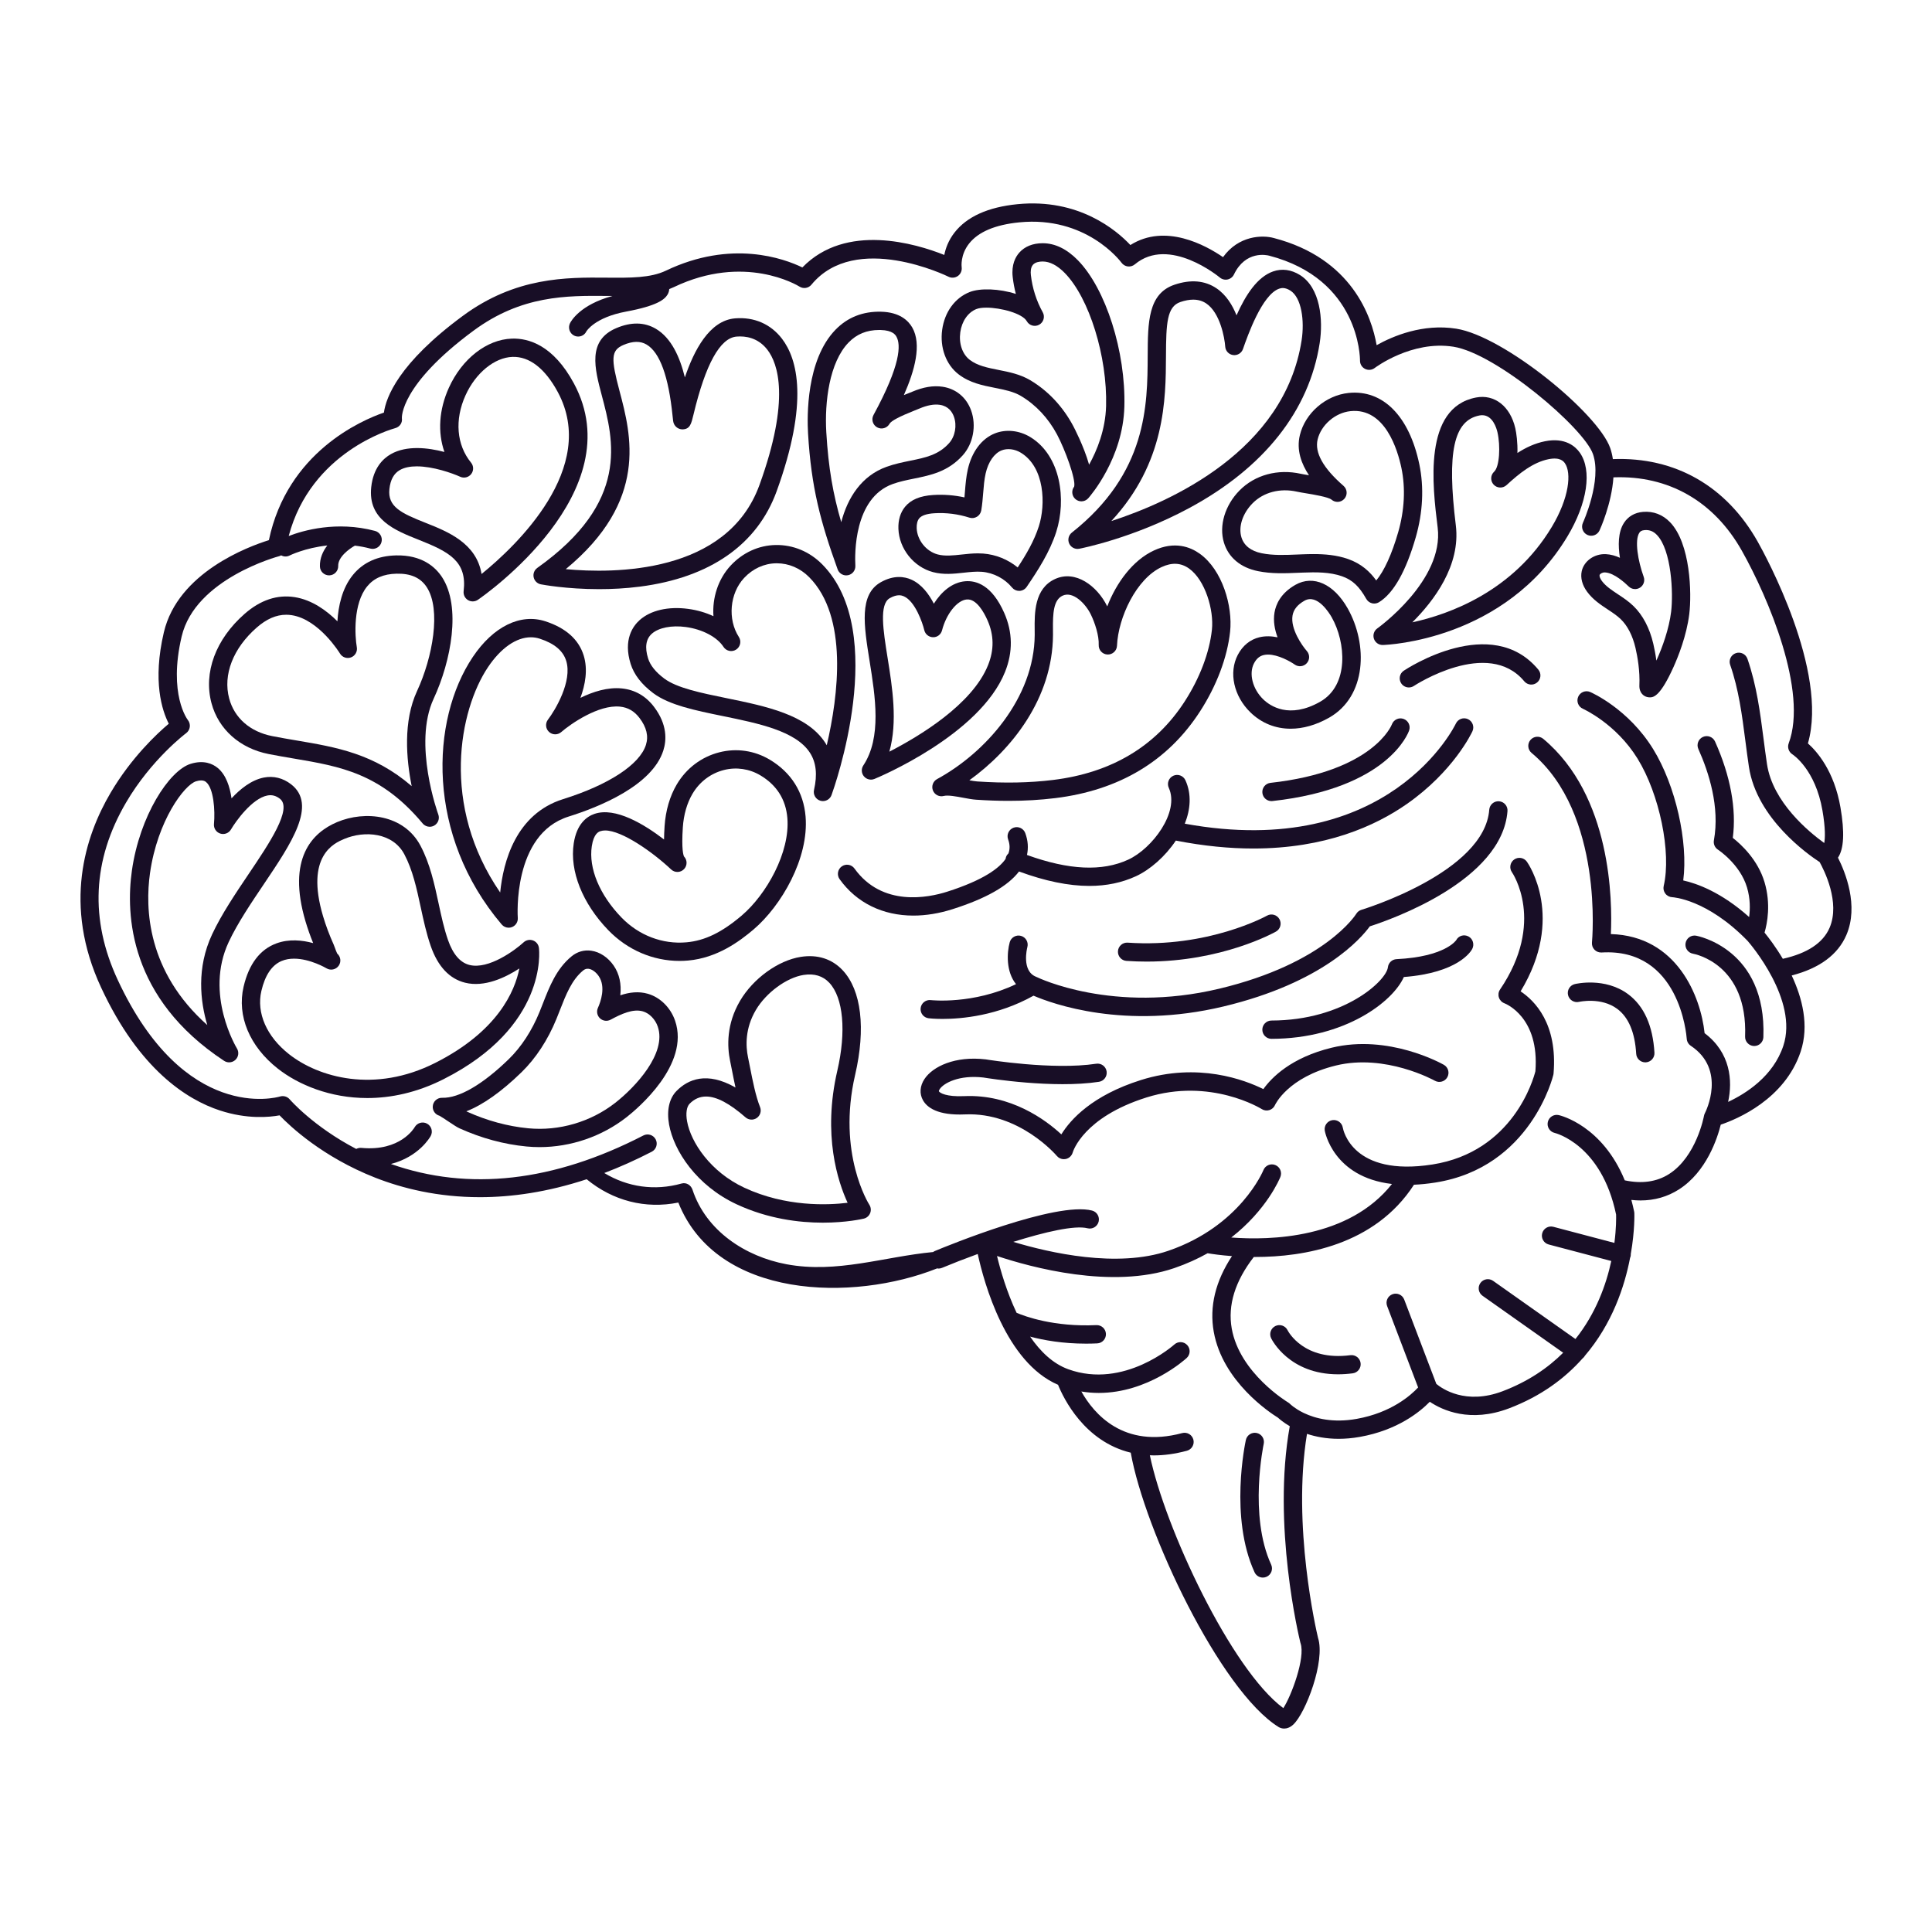 <?xml version="1.0" encoding="utf-8"?>
<!-- Generator: Adobe Illustrator 23.0.3, SVG Export Plug-In . SVG Version: 6.00 Build 0)  -->
<svg version="1.1" id="Capa_1" xmlns="http://www.w3.org/2000/svg" xmlns:xlink="http://www.w3.org/1999/xlink" x="0px" y="0px"
	 viewBox="0 0 1200 1200" enable-background="new 0 0 1200 1200" xml:space="preserve">
<g>
	<path fill="#180E26" d="M333.731,352.736c-1.852,1.315-2.742,3.61-2.261,5.832c0.481,2.221,2.243,3.941,4.472,4.372
		c0.856,0.164,15.817,2.993,36.162,2.993c7.815,0,16.427-0.417,25.336-1.563c43.551-5.601,72.931-26.1,84.964-59.284
		c20.121-55.496,12.911-82.113,3.321-94.669c-6.981-9.139-17.31-13.643-29.149-12.676c-15.992,1.308-25.556,20.013-31.19,36.669
		c-3.084-12.594-8.383-24.492-18-30.179c-7.105-4.203-15.384-4.346-24.611-0.423c-18.042,7.672-13.434,25.049-8.98,41.853
		C381.195,273.571,391.329,311.794,333.731,352.736z M384.773,242.751c-5.226-19.709-5.482-25.119,2.447-28.489
		c5.797-2.466,10.504-2.55,14.382-0.255c8.239,4.873,13.674,19.807,16.154,44.386c0.277,2.757,0.362,3.59,0.728,4.559
		c0.881,2.335,3.243,3.882,5.734,3.734c4.399-0.278,5.155-3.443,6.531-9.189c7.483-31.299,16.483-47.595,26.754-48.435
		c5.53-0.454,13.359,0.611,19.196,8.249c6.444,8.439,14.368,30.558-4.974,83.904c-20.107,55.452-90.649,55.074-120.322,52.297
		C402.873,311.026,392.074,270.288,384.773,242.751z"/>
	<path fill="#180E26" d="M287.972,367.185c-0.266,2.214,0.788,4.38,2.698,5.536c0.905,0.549,1.923,0.822,2.942,0.822
		c1.125,0,2.247-0.334,3.212-0.996c3.94-2.702,96.022-66.953,59.623-134.431c-12.749-23.637-28.025-28.16-38.569-27.792
		c-15.589,0.541-30.929,12.521-39.079,30.516c-6.169,13.623-7.017,27.694-2.762,39.881c-10.125-2.648-23.437-4.26-33.278,1.35
		c-4.849,2.766-10.901,8.564-12.181,20.474c-2.167,20.166,14.712,26.863,29.604,32.771
		C278.966,342.767,290.208,348.63,287.972,367.185z M241.87,303.758c0.626-5.806,2.753-9.671,6.506-11.816
		c2.875-1.642,6.54-2.28,10.477-2.28c10.094,0,21.986,4.199,26.98,6.462c2.405,1.094,5.242,0.388,6.853-1.704
		c1.611-2.092,1.568-5.017-0.102-7.06c-9.022-11.029-10.307-26.668-3.438-41.834c6.285-13.879,17.991-23.464,29.127-23.851
		c10.504-0.378,20.276,7.183,28.178,21.831c25.438,47.163-25.979,95.656-47.342,113.011c-3.199-19.247-21.095-26.345-34.738-31.758
		C249.206,318.742,240.683,314.8,241.87,303.758z"/>
	<path fill="#180E26" d="M166.869,468.349c5.329,1.052,10.568,1.939,15.633,2.797c28.95,4.909,53.953,9.149,80.039,40.337
		c1.111,1.329,2.722,2.035,4.357,2.035c0.974,0,1.954-0.25,2.846-0.766c2.389-1.384,3.436-4.288,2.48-6.88
		c-0.16-0.436-15.899-43.838-2.902-71.83c10.928-23.535,17.226-57.222,5.229-75.57c-4.153-6.355-12.538-13.837-28.488-13.502
		c-11.429,0.251-20.438,4.295-26.776,12.024c-6.853,8.354-9.16,19.542-9.708,28.91c-6.58-6.575-15.708-13.312-26.561-15.015
		c-10.823-1.698-21.281,1.796-31.082,10.383c-17.982,15.755-25.669,36.512-20.562,55.526
		C135.736,453.032,149.004,464.827,166.869,468.349z M159.422,389.814c6.107-5.351,12.137-7.982,18.333-7.982
		c1.151,0,2.307,0.091,3.472,0.271c16.982,2.64,29.813,23.608,29.935,23.812c1.406,2.347,4.279,3.361,6.859,2.4
		c2.567-0.958,4.082-3.612,3.605-6.309c-1.213-6.854-2.418-27.007,6.442-37.81c4.199-5.12,10.167-7.694,18.244-7.871
		c8.842-0.216,14.927,2.542,18.734,8.361c9.098,13.918,3.687,43.657-6.025,64.572c-8.712,18.763-6.686,42.247-3.316,59.019
		c-23.468-20.217-46.83-24.179-71.303-28.329c-4.991-0.846-10.154-1.723-15.336-2.743c-13.721-2.706-23.462-11.218-26.72-23.355
		C138.385,419.114,144.77,402.652,159.422,389.814z"/>
	<path fill="#180E26" d="M142.063,585.081c5.475-11.661,13.829-24.062,21.906-36.053c17.068-25.336,33.189-49.267,16.818-61.903
		c-5.051-3.898-10.897-5.34-16.897-4.173c-7.798,1.517-14.785,7.188-20.087,12.918c-1.012-7.104-3.39-14.66-8.663-18.949
		c-3.117-2.534-8.545-5.026-16.724-2.496c-13.39,4.139-31.667,32.361-36.483,66.241c-3.911,27.501-1.67,79.436,57.267,118.244
		c0.954,0.629,2.041,0.936,3.121,0.936c1.44,0,2.868-0.546,3.96-1.606c1.91-1.857,2.274-4.792,0.874-7.059
		C146.948,650.849,126.803,617.586,142.063,585.081z M128.76,636.695c-37.428-33.236-38.706-72.473-35.583-94.431
		c4.634-32.587,21.319-54.74,28.593-56.988c1.3-0.402,2.34-0.549,3.174-0.549c1.79,0,2.631,0.681,3.024,1
		c4.721,3.833,5.723,17.556,4.927,26.077c-0.248,2.649,1.375,5.114,3.907,5.934c2.533,0.821,5.3-0.233,6.648-2.53
		c3.084-5.25,13.157-19.277,22.621-21.109c2.815-0.546,5.286,0.095,7.778,2.017c7.942,6.129-6.529,27.612-19.298,46.566
		c-8.319,12.35-16.922,25.119-22.767,37.571C121.927,601.247,124.403,622.029,128.76,636.695z"/>
	<path fill="#180E26" d="M334.736,588.757c-0.262-2.113-1.686-3.9-3.685-4.633c-1.997-0.73-4.242-0.284-5.808,1.16
		c-5.335,4.923-21.764,17.046-33.626,14.073c-5.794-1.453-10.291-6.675-13.363-15.52c-2.48-7.141-4.108-14.695-5.832-22.692
		c-2.609-12.108-5.309-24.628-11.241-35.84c-10.273-19.411-34.383-22.044-51.846-14.663c-15.353,6.487-31.21,22.452-19.568,61.674
		c1.311,4.413,2.899,8.923,4.743,13.467c-6.728-1.846-14.93-2.704-22.732,0.135c-10.291,3.745-17.186,12.82-20.489,26.974
		c-4.215,18.06,3.722,37.059,21.234,50.824c12.789,10.055,32.51,18.297,55.612,18.297c14.708,0,30.789-3.344,47.314-11.688
		C340.007,637.73,334.98,590.741,334.736,588.757z M179.543,654.788c-13.951-10.966-20.378-25.664-17.192-39.314
		c2.281-9.77,6.493-16.019,12.521-18.571c2.467-1.046,5.118-1.459,7.769-1.459c9.983,0,19.959,5.875,20.145,5.987
		c2.589,1.563,5.95,0.823,7.642-1.684c1.613-2.39,1.171-5.586-0.969-7.454c-0.433-0.788-1.087-2.615-1.382-3.441
		c-0.317-0.886-0.599-1.646-0.819-2.139c-2.678-5.967-4.898-11.899-6.602-17.632c-11.194-37.714,7.092-45.439,13.1-47.977
		c12.824-5.417,30.279-3.923,37.386,9.51c5.2,9.827,7.618,21.046,10.178,32.923c1.721,7.979,3.498,16.23,6.207,24.025
		c4.412,12.705,11.6,20.382,21.356,22.817c12.019,3,24.97-3.16,33.708-8.846c-2.815,14.222-13.472,39.067-52.26,58.652
		C232.613,679.232,197.849,669.182,179.543,654.788z M208.648,591.731l0.013-0.02c0.14,0.087,0.264,0.173,0.373,0.255
		C208.954,591.916,208.825,591.836,208.648,591.731z"/>
	<path fill="#180E26" d="M353.148,507.193c18.985-5.949,51.879-19.191,58.853-41.029c2.001-6.261,2.627-16.047-5.757-27.102
		c-5.129-6.763-11.839-10.617-19.948-11.457c-8.838-0.917-18.022,2.044-25.789,5.851c2.995-8.102,4.741-17.556,2.032-26.31
		c-3.077-9.952-11.072-17.097-23.759-21.239c-15.54-5.071-32.402,3.201-45.106,22.135c-26.365,39.295-29.036,110.888,17.94,166.17
		c1.103,1.298,2.698,2.002,4.33,2.002c0.723,0,1.455-0.139,2.154-0.426c2.276-0.934,3.691-3.226,3.507-5.678
		C321.567,569.592,318.133,518.165,353.148,507.193z M310.677,554.342c-37.231-54.138-25.363-113.452-7.569-139.971
		c8.024-11.959,17.629-18.546,26.609-18.546c1.881,0,3.736,0.291,5.542,0.88c9.095,2.968,14.468,7.475,16.425,13.777
		c3.927,12.644-6.848,30.625-11.329,36.481c-1.777,2.313-1.513,5.597,0.61,7.596c2.123,2.001,5.417,2.065,7.62,0.151
		c5.599-4.869,23.093-17.199,36.543-15.808c4.923,0.51,8.869,2.806,12.066,7.022c4.426,5.838,5.732,11.328,3.989,16.783
		c-3.895,12.199-23.124,24.777-51.433,33.648C320.33,505.575,312.563,535.291,310.677,554.342z"/>
	<path fill="#180E26" d="M453.834,351.274c-7.833,8.417-11.504,20.105-10.697,31.448c-4.741-2.207-10.074-3.778-15.677-4.532
		c-12.356-1.668-23.355,0.872-30.168,6.964c0,0,0,0-0.002,0c-4.115,3.682-10.315,12.115-5.579,27.224
		c2.074,6.621,6.793,12.726,14.027,18.146c9.896,7.414,26.037,10.719,43.127,14.22c22.37,4.581,45.503,9.317,54.221,22.847
		c3.862,5.994,4.685,13.531,2.518,23.041c-0.665,2.923,1.056,5.861,3.931,6.709c0.535,0.158,1.076,0.233,1.608,0.233
		c2.329,0,4.499-1.444,5.333-3.737c1.495-4.103,36.122-100.966-5.797-143.327c-7.818-7.901-18.029-12.154-28.79-11.996
		C471.303,338.676,461.341,343.208,453.834,351.274z M482.484,349.868c7.471,0,14.604,3.055,20.121,8.632
		c24.356,24.612,18.078,73.661,10.912,104.392c-0.282-0.491-0.577-0.975-0.883-1.453c-11.307-17.547-36.818-22.772-61.491-27.823
		c-15.808-3.237-30.738-6.295-38.595-12.182c-5.289-3.962-8.652-8.151-9.998-12.452c-2.161-6.889-1.382-12.058,2.312-15.361
		c4.208-3.762,12.296-5.36,21.083-4.175c10.284,1.385,19.482,6.229,23.426,12.339c1.706,2.637,5.218,3.392,7.853,1.69
		c2.633-1.702,3.392-5.217,1.69-7.851c-0.002-0.002-0.002-0.004-0.004-0.006c-7.079-10.971-5.657-27.048,3.239-36.607
		c5.38-5.78,12.452-9.027,19.914-9.141C482.204,349.869,482.344,349.868,482.484,349.868z"/>
	<path fill="#180E26" d="M422.058,596.842c1.788,0,3.587-0.08,5.386-0.242c17.964-1.621,31.774-11.786,40.601-19.291
		c17.263-14.687,34.458-44.263,32.315-70.149c-1.253-15.136-8.92-27.333-22.173-35.272c-9.512-5.697-20.646-7.338-31.348-4.628
		c-11.118,2.817-20.52,9.898-26.47,19.939c-4.326,7.303-6.95,16.285-7.589,25.975c-0.202,3.037-0.315,5.777-0.339,8.248
		c-12.168-9.337-30.25-20.379-43.243-15.892c-4.847,1.673-11.01,6.214-12.849,18.34c-2.602,17.16,5.431,37.31,21.489,53.902
		C389.729,590.056,405.599,596.842,422.058,596.842z M367.579,525.572c1.196-7.88,4.304-8.953,5.326-9.306
		c0.883-0.304,1.877-0.448,2.962-0.448c10.511,0,29.6,13.49,40.987,24.218c0.002,0.002,0.002,0.004,0.007,0.007
		c2.278,2.15,5.876,2.045,8.026-0.24c2.083-2.21,2.05-5.648-0.027-7.818c-0.384-0.741-1.65-4.315-0.748-18.065
		c0.524-7.917,2.609-15.156,6.03-20.931c4.399-7.423,11.318-12.649,19.486-14.718c7.755-1.964,15.828-0.769,22.721,3.36
		c10.125,6.065,15.742,14.97,16.693,26.465c1.764,21.31-13.033,47.526-28.355,60.562c-12.319,10.475-22.885,15.604-34.263,16.629
		c-14.903,1.349-29.64-4.274-40.423-15.413C372.39,555.811,365.505,539.251,367.579,525.572z"/>
	<path fill="#180E26" d="M419.311,633.993c-2.777-8.113-9.242-14.524-16.871-16.731c-5.799-1.679-11.558-0.947-17.157,0.932
		c0.785-6.908-0.572-13.27-4.06-18.359c-3.552-5.181-8.654-8.584-14-9.336c-4.457-0.624-8.714,0.607-12.299,3.568
		c-9.333,7.704-13.603,18.65-17.736,29.235c-0.692,1.776-1.384,3.551-2.101,5.305c-4.725,11.58-11.316,21.682-19.058,29.218
		c-16.281,15.841-31,24.347-41.382,24.029c-3.141-0.095-5.759,2.35-5.865,5.486c-0.089,2.676,1.69,4.982,4.164,5.663
		c1.036,0.548,3.651,2.292,5.424,3.474c3.37,2.248,5.515,3.661,7.059,4.359c13.588,6.132,27.579,9.923,41.581,11.269
		c2.698,0.26,5.404,0.388,8.11,0.388c19.393,0,38.728-6.585,54.071-18.603C395.861,688.671,428.644,661.246,419.311,633.993z
		 M382.189,684.949c-15.216,11.919-34.944,17.692-54.091,15.852c-12.762-1.228-25.545-4.698-37.996-10.318
		c-0.109-0.051-0.257-0.13-0.435-0.231c10.34-4.031,21.811-12.15,34.285-24.289c8.854-8.616,16.341-20.051,21.651-33.065
		c0.739-1.808,1.453-3.638,2.167-5.468c3.769-9.658,7.33-18.781,14.386-24.606c1.109-0.914,2.216-1.258,3.485-1.078
		c2.132,0.299,4.512,2.028,6.214,4.51c4.583,6.686,1.187,16.057-0.488,19.775c-0.998,2.218-0.473,4.826,1.309,6.484
		c1.777,1.658,4.419,2.001,6.56,0.847c6.433-3.457,13.825-6.99,20.047-5.191c4.066,1.176,7.709,4.905,9.282,9.5
		C414.24,654.243,394.656,675.187,382.189,684.949z"/>
	<path fill="#180E26" d="M531.142,667.595c6.68-28.814,3.878-52.461-7.684-64.878c-6.642-7.132-15.677-10.031-26.117-8.382
		c-14.065,2.221-29.569,13.458-37.701,27.324c-8.496,14.479-8.033,28.313-6.147,37.37c0.415,1.998,0.827,4.1,1.251,6.258
		c0.646,3.288,1.324,6.739,2.083,10.185c-17.851-10.197-29.54-5.03-36.592,2.117c-4.592,4.657-6.245,12.088-4.652,20.923
		c2.935,16.287,17.055,37.913,41.981,49.511c19.511,9.08,38.846,11.396,53.507,11.396c14.659,0,24.646-2.318,25.451-2.511
		c1.795-0.43,3.263-1.713,3.946-3.427c0.683-1.715,0.486-3.66-0.521-5.207C539.745,747.961,519.795,716.541,531.142,667.595z
		 M462.354,737.724c-21.121-9.827-33.258-28.261-35.596-41.229c-0.892-4.949-0.306-9.035,1.562-10.931
		c2.948-2.987,6.327-4.49,10.222-4.49c6.573,0,14.619,4.281,24.535,12.941c1.974,1.725,4.878,1.871,7.015,0.358
		c2.141-1.514,2.968-4.297,1.999-6.734c-2.733-6.877-4.577-16.262-6.203-24.542c-0.433-2.202-0.854-4.346-1.278-6.384
		c-1.477-7.1-1.839-17.949,4.825-29.307c6.327-10.786,19.085-20.181,29.675-21.853c6.64-1.047,12.028,0.603,16.034,4.905
		c8.683,9.324,10.573,30.234,4.931,54.572c-9.271,39.99,0.395,69.085,6.396,82.039C514.111,748.585,488.096,749.701,462.354,737.724
		z"/>
	<path fill="#180E26" d="M536.579,482.178c1.103,1.34,2.724,2.07,4.386,2.07c0.725,0,1.46-0.14,2.161-0.429
		c2.662-1.097,65.389-27.317,81.113-66.45c4.963-12.347,4.794-24.688-0.499-36.68c-7.627-17.273-17.365-20.216-24.189-19.667
		c-8.133,0.668-14.859,6.532-19.524,13.939c-3.044-5.946-7.596-12.147-14.073-14.993c-4.1-1.801-10.704-2.966-18.903,1.678
		c-13.539,7.67-10.482,26.766-6.941,48.876c3.567,22.274,7.609,47.518-3.884,64.915
		C534.849,477.519,534.993,480.253,536.579,482.178z M552.649,371.529c2.411-1.365,4.297-1.801,5.774-1.801
		c1.251,0,2.209,0.312,2.948,0.634c7.079,3.098,11.666,16.567,12.714,21.034c0.59,2.549,2.846,4.366,5.464,4.397
		c2.622,0.075,4.918-1.73,5.568-4.263c2.642-10.27,9.39-18.698,15.362-19.188c5.994-0.52,10.642,7.891,12.869,12.934
		c4.066,9.207,4.182,18.316,0.357,27.844c-9.787,24.38-42.513,44.099-61.314,53.756c5.264-18.597,1.824-40.097-1.067-58.148
		C548.572,391.542,545.974,375.31,552.649,371.529z"/>
	<path fill="#180E26" d="M586.177,494.391c2.591-0.679,7.882,0.315,12.137,1.114c2.855,0.537,5.55,1.043,7.937,1.205
		c7.017,0.477,13.765,0.714,20.3,0.714c10.063,0,19.619-0.566,28.877-1.699c39.731-4.872,69.99-22.996,89.937-53.868
		c10.313-15.96,16.942-33.534,18.67-49.484c1.726-15.941-4.843-38.418-18.823-48.443c-5.885-4.22-15.604-7.999-28.499-2.017
		c-13.126,6.094-23.237,19.914-28.987,34.729c-0.036-0.074-0.073-0.149-0.109-0.224c-6.172-12.476-19.584-22.601-32.304-16.782
		c-12.935,5.922-12.767,21.299-12.656,31.474c0.011,1.125,0.024,2.205,0.018,3.219c-0.251,39.232-30.64,73.258-60.646,89.578
		c-2.522,1.371-3.625,4.409-2.567,7.079C580.521,493.655,583.409,495.112,586.177,494.391z M654.033,394.401
		c0.007-1.077-0.007-2.222-0.018-3.415c-0.109-9.943,0.268-18.388,6.025-21.024c6.522-2.977,14.231,5.096,17.394,11.493
		c2.669,5.393,5.249,13.406,4.996,19.148v0.001c-0.135,3.132,2.292,5.784,5.426,5.922c3.141,0.143,5.786-2.29,5.923-5.424
		c0,0,0,0,0-0.001c0.776-17.756,12.101-41.637,27.716-48.886c6.449-2.994,12.039-2.682,17.099,0.945
		c9.987,7.161,15.471,25.769,14.149,37.989c-1.542,14.224-7.549,30.042-16.917,44.544c-18.035,27.912-45.55,44.315-81.783,48.758
		c-14.548,1.784-29.93,2.087-47.025,0.927c-1.331-0.091-3.061-0.379-4.943-0.725C628.342,465.695,653.78,433.901,654.033,394.401z"
		/>
	<path fill="#180E26" d="M782.271,395.813c-5.774,1.38-10.422,5.156-13.446,10.922c-5.766,10.992-2.527,25.703,7.875,35.776
		c6.937,6.717,15.577,10.108,24.939,10.108c7.658,0,15.797-2.269,23.874-6.844c23.375-13.234,24.198-45.544,11.556-67.891
		c-8.587-15.18-21.307-20.941-32.419-14.661c-9.266,5.24-12.203,12.26-13.035,17.227c-0.896,5.356,0.138,10.686,1.903,15.4
		C789.893,395.103,786.031,394.914,782.271,395.813z M804.159,412.759c2.349,1.664,5.577,1.31,7.507-0.835
		c1.932-2.146,1.945-5.401,0.031-7.561c-2.939-3.322-10.267-13.756-8.88-22.037c0.626-3.73,3.052-6.744,7.423-9.215
		c7.995-4.519,15.515,7.844,16.942,10.366c8.678,15.338,10.981,42.085-7.263,52.416c-19.213,10.872-31.097,2.544-35.317-1.541
		c-6.593-6.383-9.051-15.988-5.719-22.342c1.515-2.886,3.423-4.521,6.007-5.144c0.856-0.206,1.757-0.299,2.686-0.299
		C793.895,406.565,801.462,410.853,804.159,412.759z"/>
	<path fill="#180E26" d="M981.257,281.16c-2.64-3.744-8.964-9.639-21.667-7.081c-6.24,1.258-11.879,3.904-17.088,7.278
		c0.197-6.387-0.637-12.361-1.32-15.362c-3.115-13.632-12.924-21.303-24.404-19.095c-33.005,6.352-27.024,54.787-23.812,80.81
		c4.046,32.751-36.905,62.179-37.479,62.587c-2.048,1.443-2.908,4.06-2.116,6.438c0.776,2.324,2.95,3.882,5.386,3.882
		c0.058,0,0.115,0,0.173-0.002c3.079-0.092,75.891-3.005,114.632-67.444C985.966,312.537,988.988,292.121,981.257,281.16z
		 M963.827,327.319c-24.021,39.952-63.439,54.189-86.61,59.225c13.326-13.247,30.101-35.294,27.022-60.227
		c-5.606-45.4-1.353-65.177,14.686-68.264c0.588-0.113,1.145-0.166,1.677-0.166c6.533,0,8.907,8.015,9.506,10.637
		c1.912,8.379,1.333,21.301-2.068,24.439c-2.305,2.126-2.449,5.72-0.324,8.025c2.127,2.305,5.721,2.451,8.026,0.323
		c0.002-0.003,0.007-0.006,0.009-0.008c7.804-7.2,16.367-14.131,26.084-16.09c7.338-1.48,9.448,1.511,10.14,2.492
		C976.177,293.665,974.728,309.186,963.827,327.319z"/>
	<path fill="#180E26" d="M807.378,270.224c-2.287,9.386,1.009,18.01,5.655,24.965c-1.981-0.326-3.84-0.633-5.045-0.902
		c-14.309-3.192-28.531,0.668-38.058,10.315c-9.102,9.222-12.918,21.957-9.719,32.447c2.813,9.225,10.322,15.513,21.143,17.704
		c8.434,1.709,16.871,1.355,25.025,1.013l2.868-0.116c8.099-0.309,16.64-0.392,24.253,2.267c6.449,2.254,10.686,6.196,15.105,14.061
		c0.759,1.348,2.032,2.328,3.527,2.715c0.47,0.121,0.947,0.181,1.424,0.181c1.043,0,2.074-0.286,2.977-0.843
		c9.035-5.564,16.713-19.131,22.818-40.327c4.428-15.374,5.195-31.046,2.218-45.323c-6.24-29.924-22.634-46.495-43.913-44.314
		C823.448,245.523,810.712,256.523,807.378,270.224z M818.412,272.911c2.201-9.037,10.972-16.579,20.405-17.544
		c21.447-2.201,29.267,23.977,31.636,35.332c2.6,12.473,1.903,26.257-2.014,39.861c-3.94,13.675-8.743,24.158-13.63,29.971
		c-3.844-5.346-9.16-10.402-17.563-13.337c-7.057-2.466-14.486-3.052-21.443-3.052c-2.398,0-4.741,0.071-6.99,0.158l-2.908,0.118
		c-7.822,0.328-15.214,0.638-22.297-0.796c-6.637-1.344-10.972-4.763-12.534-9.885c-1.999-6.556,0.723-14.859,6.937-21.153
		c6.764-6.847,17.039-9.543,27.506-7.211c1.546,0.345,3.529,0.672,5.828,1.049c4.1,0.674,13.703,2.255,15.673,3.915
		c2.369,2.059,5.956,1.81,8.013-0.559c2.056-2.366,1.808-5.953-0.559-8.011C821.829,290.774,816.427,281.065,818.412,272.911z"/>
	<path fill="#180E26" d="M665.746,330.804c-2.052,1.623-2.731,4.439-1.642,6.818c0.938,2.048,2.975,3.316,5.162,3.316
		c0.355,0,0.714-0.033,1.071-0.102c1.358-0.262,33.653-6.595,68.319-25.282c46.504-25.064,74.522-60.496,81.028-102.463
		c2.256-14.559,0.401-34.365-12.25-42.264c-5.431-3.39-11.205-4.162-16.707-2.229c-9.732,3.419-16.944,14.387-22.707,27.253
		c-2.493-6.28-6.393-12.716-12.478-16.803c-7.223-4.85-15.968-5.598-25.997-2.228c-16.52,5.553-16.602,23.407-16.695,44.081
		C712.711,251.674,712.518,293.818,665.746,330.804z M724.209,220.951c0.091-19.978,0.53-30.535,8.958-33.367
		c2.913-0.979,5.561-1.47,7.973-1.47c3.044,0,5.712,0.782,8.053,2.348c8.603,5.758,11.445,21.31,11.813,26.807
		c0.173,2.695,2.218,4.896,4.894,5.264c2.675,0.366,5.242-1.2,6.134-3.748c2.924-8.344,11.824-33.736,22.461-37.473
		c1.395-0.49,3.636-0.908,6.926,1.148c7.081,4.421,8.902,18.885,7.041,30.889c-10.655,68.725-81.434,100.357-118.195,112.292
		C723.905,287.321,724.085,248.1,724.209,220.951z"/>
	<path fill="#180E26" d="M595.412,232.511c6.899,5.296,14.879,6.878,22.594,8.408c5.916,1.172,11.505,2.28,16.083,4.996
		c9.251,5.484,17.01,13.765,22.446,23.947c4.943,9.262,11.857,27.996,10.648,32.384c-1.799,2.334-1.52,5.696,0.71,7.693
		c1.085,0.972,2.438,1.451,3.789,1.451c1.553,0,3.101-0.634,4.222-1.879c0.018-0.021,0.036-0.041,0.053-0.062
		c1.304-1.473,21.563-24.87,22.408-56.947c0.898-34.066-11.522-73.13-28.888-90.867c-6.866-7.013-14.218-10.567-21.851-10.567
		c-0.044,0-0.087,0-0.129,0c-6.052,0.032-11.025,2.046-14.382,5.825c-2.36,2.655-4.987,7.452-4.108,15.209
		c0.399,3.524,1.056,7.026,1.954,10.456c-10.231-3.292-22.206-3.752-28.77-1.131c-9.115,3.638-15.466,12.375-16.986,23.372
		C583.673,215.882,587.584,226.501,595.412,232.511z M596.455,206.356c0.941-6.796,4.752-12.306,9.947-14.38
		c1.535-0.612,3.72-0.892,6.238-0.892c9.064,0,22.423,3.628,25.101,8.393c0,0.004,0.002,0.008,0.004,0.011
		c1.531,2.74,4.987,3.715,7.729,2.187c2.737-1.53,3.716-4.989,2.187-7.727c0,0,0,0,0-0.001c-3.9-6.98-6.449-14.974-7.367-23.121
		c-0.226-1.988-0.18-4.71,1.313-6.391c1.46-1.643,4.04-2,5.947-2.01c0.022,0,0.044,0,0.067,0c4.468,0,9.091,2.407,13.741,7.155
		c15.194,15.519,26.461,51.81,25.649,82.621c-0.388,14.714-5.599,27.501-10.548,36.424c-3.292-11.612-9.468-23.287-9.907-24.113
		c-6.413-12.015-15.635-21.824-26.672-28.369c-6.256-3.709-13.075-5.06-19.67-6.368c-6.731-1.334-13.091-2.594-17.885-6.276
		C597.731,219.972,595.481,213.402,596.455,206.356z"/>
	<path fill="#180E26" d="M520.265,353.628c0.825,2.287,2.988,3.756,5.342,3.756c0.373,0,0.752-0.038,1.131-0.113
		c2.762-0.561,4.694-3.061,4.541-5.876c-0.379-6.946-1.045-42.04,23.206-50.768c4.286-1.542,8.618-2.422,13.204-3.354
		c10.417-2.119,21.19-4.308,30.303-14.488c6.491-7.254,8.574-18.448,5.182-27.855c-2.922-8.103-9.388-13.468-17.738-14.719
		c-5.734-0.86-11.919,0.161-18.898,3.123c-0.756,0.321-1.704,0.695-2.773,1.12c-0.792,0.314-1.579,0.629-2.358,0.946
		c6.731-15.229,11.227-31.541,5.193-42.016c-2.469-4.286-7.815-9.459-19.26-9.768c-11.369-0.304-20.935,3.472-28.448,11.232
		c-18.197,18.792-17.614,53.979-17.004,64.316C503.893,302.983,509.65,324.141,520.265,353.628z M527.051,212.75
		c5.073-5.239,11.3-7.793,19.016-7.793c0.319,0,0.641,0.004,0.967,0.013c7.487,0.202,9.171,3.123,9.723,4.083
		c2.886,5.012,2.768,17.528-14.202,48.694c0,0.002-0.002,0.004-0.002,0.007c-1.497,2.75-0.479,6.178,2.265,7.682
		c2.746,1.503,6.198,0.49,7.709-2.249c0,0,0,0,0.002-0.002c0.965-1.746,6.156-4.497,15.424-8.174
		c1.167-0.463,2.198-0.873,3.021-1.222c4.994-2.12,9.175-2.884,12.78-2.346c5.32,0.796,7.687,4.43,8.734,7.338
		c1.985,5.506,0.768,12.261-2.962,16.428c-6.6,7.375-14.71,9.023-24.1,10.931c-4.781,0.973-9.725,1.978-14.788,3.8
		c-15.489,5.574-24.156,19.1-28.131,34.387c-5.053-17.317-7.96-33.526-9.279-55.834C512.108,249.601,515.152,225.037,527.051,212.75
		z"/>
	<path fill="#180E26" d="M579.473,355.344c6.555,1.746,12.918,1.05,19.076,0.378c3.966-0.433,7.718-0.843,11.267-0.569
		c7.19,0.553,14.213,4.209,18.79,9.781c1.08,1.317,2.693,2.074,4.388,2.074c0.084,0,0.171-0.001,0.255-0.006
		c1.788-0.081,3.432-0.998,4.439-2.478c7.09-10.415,14.348-21.634,18.366-34.159c6.389-19.923,2.906-47.339-16.134-58.902
		c-6.875-4.177-15.114-5.021-22.04-2.256c-8.17,3.265-14.273,11.394-16.744,22.305c-1.056,4.669-1.429,9.321-1.79,13.817
		c-0.098,1.225-0.193,2.425-0.302,3.607c-6.367-1.398-12.875-1.897-19.433-1.485c-8.113,0.509-13.823,2.898-17.454,7.306
		c-2.904,3.525-4.335,8.261-4.137,13.694C558.468,340.846,567.492,352.155,579.473,355.344z M570.924,321.981
		c1.5-1.822,4.663-2.897,9.397-3.193c7.303-0.457,14.841,0.489,21.807,2.735c1.571,0.506,3.283,0.282,4.694-0.575
		c1.409-0.855,2.38-2.306,2.658-3.93c0.002-0.023,0.007-0.053,0.013-0.084c0.608-3.616,0.896-7.215,1.176-10.696
		c0.344-4.289,0.668-8.342,1.546-12.219c1.608-7.102,5.302-12.434,9.881-14.263c3.574-1.429,8.144-0.885,11.928,1.415
		c14.941,9.073,15.551,32.202,11.214,45.726c-2.891,9.018-7.72,17.323-13.131,25.559c-6.045-4.956-13.548-8.022-21.416-8.628
		c-1.109-0.085-2.207-0.122-3.297-0.122c-3.447,0-6.806,0.367-10.078,0.724c-5.355,0.585-10.413,1.136-14.921-0.062
		c-7.156-1.906-12.758-8.925-13.026-16.327C569.276,325.462,569.828,323.31,570.924,321.981z"/>
	<path fill="#180E26" d="M1020.522,317.939c-5.153,0.428-9.259,2.808-11.877,6.88c-3.7,5.756-3.66,14.128-2.476,21.641
		c-2.729-1.251-5.648-2.105-8.696-2.263c-7.103-0.364-13.619,4.173-15.032,10.565c-0.914,4.138,0.308,8.728,3.441,12.923
		c3.609,4.834,8.277,7.92,12.791,10.906c2.933,1.939,5.703,3.771,7.966,5.956c4.253,4.107,7.432,10.292,9.193,17.885
		c1.318,5.69,2.808,14.337,2.425,23.23c-0.204,4.766,2.837,7.198,5.748,7.439c0.277,0.022,0.572,0.047,0.892,0.047
		c2.58,0,6.73-1.593,14.399-18.503c2.997-6.606,8.272-19.71,9.945-33.262l0,0c1.588-12.898,0.768-43.8-11.913-56.992
		C1032.759,319.635,1026.944,317.406,1020.522,317.939z M1037.967,379.993v-0.002c-1.302,10.557-5.342,21.922-9.162,30.312
		c-0.535-3.983-1.24-7.552-1.908-10.435c-2.258-9.734-6.535-17.858-12.367-23.49c-3.015-2.912-6.36-5.122-9.592-7.261
		c-3.873-2.56-7.529-4.978-9.954-8.227c-1.06-1.421-1.63-2.863-1.451-3.675c0.173-0.788,1.637-1.679,3.161-1.679
		c0.067,0,0.131,0.002,0.197,0.007c5.845,0.299,12.574,6.688,14.785,8.788c1.91,1.811,4.812,2.074,7.015,0.638
		c2.203-1.439,3.13-4.202,2.241-6.677c-3.618-10.065-5.719-22.685-2.733-27.33c0.504-0.785,1.249-1.535,3.263-1.703
		c3.032-0.256,5.466,0.702,7.678,3.003C1038.24,341.73,1039.389,368.451,1037.967,379.993z"/>
	<path fill="#180E26" d="M1143.158,501.565c-3.88-22.641-14.55-34.795-20.225-39.829c12.909-44.884-26.461-116.891-31.124-125.178
		c-19.48-34.627-51.337-52.885-90.032-51.398c-0.343-2.345-0.865-4.641-1.629-6.837c-7.498-21.545-65.946-69.504-95.667-74.175
		c-20.78-3.265-39.296,4.58-49.428,10.242c-3.068-17.56-15.269-53.879-63.772-66.527c-7.17-2.01-21.935-1.628-31.634,11.858
		c-10.777-7.408-35.845-21.2-57.547-7.526c-8.592-9.146-32.053-29.144-70.154-25.369c-18.262,1.809-31.419,7.75-39.11,17.657
		c-3.736,4.815-5.51,9.776-6.318,13.871c-17.627-7.03-61.081-20.145-88.154,7.761c-11.371-5.52-44.033-17.482-84.74,1.991
		c-9.581,4.584-22.153,4.478-36.721,4.355c-25.185-0.217-56.602-0.479-89.487,23.77c-39.904,29.425-47.682,50.648-48.957,60.02
		c-14.102,4.882-59.998,24.734-71.447,79.244c-12.867,4.008-56.52,20.177-65.234,57.236c-7.143,30.384-1.109,48.661,3.05,56.774
		c-7.376,6.227-23.293,21.089-36.162,42.949c-15.835,26.899-29.704,69.72-5.852,120.958c23.67,50.85,53.174,69.567,73.757,76.317
		c16.973,5.566,30.798,4.195,37.069,3.035c6.611,6.897,26.8,25.9,59.401,38.707c16.942,6.655,38.837,12.122,65.067,12.122
		c19.731,0,41.927-3.129,66.284-11.142c16.325,13.416,36.496,18.61,56.931,14.478c23.967,60.187,108.657,61.714,160.76,40.89
		c0.273,0.04,0.538,0.12,0.816,0.12c0.728,0,1.469-0.141,2.183-0.439c6.459-2.691,14.108-5.68,22.205-8.629
		c3.937,18.063,17.462,67.314,49.883,81.25c3.422,8.46,16.368,35.202,45.157,42.162c8.542,48.353,55.521,147.896,91.872,170.427
		c0.248,0.154,0.51,0.288,0.779,0.403c0.546,0.231,1.473,0.527,2.64,0.527c1.573,0,3.583-0.538,5.683-2.497
		c7.594-7.084,20.041-39.322,15.338-53.89c-0.997-4.175-16.199-69.69-6.844-126.652c5.418,1.783,11.967,3.078,19.668,3.077
		c4.095,0,8.512-0.364,13.239-1.208c23.253-4.152,37.144-15.431,43.367-21.798c7.873,5.281,25.121,13.236,49.243,4.07
		c19.854-7.542,34.642-18.607,45.67-31.024c0.411-0.327,0.793-0.699,1.111-1.149c0.079-0.112,0.128-0.234,0.197-0.349
		c17.126-19.992,24.778-43.214,28.173-60.9c0.111-0.258,0.212-0.522,0.286-0.802c0.144-0.545,0.176-1.089,0.16-1.626
		c2.597-14.788,2.217-25.156,2.203-25.459c-0.013-0.291-0.049-0.581-0.109-0.865c-0.517-2.538-1.111-4.941-1.741-7.274
		c1.897,0.199,3.771,0.331,5.601,0.331c8.822,0,16.862-2.302,24.016-6.89c17.148-11.001,23.853-31.915,25.91-40.193
		c10.127-3.419,39.737-15.727,49.621-45.326c5.433-16.271,0.98-33.407-5.557-47.335c17.252-4.457,28.672-12.878,33.946-25.096
		c7.871-18.242-0.715-39.202-5.202-48.072C1145.292,527.199,1145.804,516.99,1143.158,501.565z M807.66,1020.175
		c0.04,0.164,0.089,0.327,0.144,0.488c3.104,9.03-5.794,32.843-10.713,40.288c-32.246-23.851-73.578-111.832-82.892-157.055
		c0.817,0.031,1.623,0.078,2.461,0.078c6.258,0,13.095-0.882,20.549-2.886c3.028-0.814,4.823-3.93,4.009-6.959
		c-0.812-3.028-3.92-4.825-6.959-4.009c-36.399,9.786-54.857-12.015-62.611-25.835c3.697,0.61,7.316,0.891,10.835,0.891
		c30.492-0.003,53.407-20.615,54.585-21.696c2.309-2.117,2.465-5.701,0.351-8.014c-2.11-2.31-5.701-2.473-8.019-0.365
		c-0.308,0.282-31.213,27.907-65.852,15.374c-9.608-3.475-17.425-11.081-23.722-20.276c8.477,2.256,20.229,4.364,34.725,4.364
		c2.249,0,4.572-0.051,6.95-0.16c3.132-0.144,5.557-2.8,5.413-5.933c-0.144-3.132-2.804-5.537-5.932-5.414
		c-26.389,1.216-44.344-5.423-49.548-7.645c-6.16-12.984-10.044-26.5-12.169-35.289c21.017,7.012,71.394,20.818,110.136,7.508
		c7.686-2.64,14.553-5.784,20.677-9.216c2.834,0.477,8.141,1.256,15.124,1.781c-10.279,15.595-14.104,31.366-11.319,47.006
		c5.522,31.027,35.117,50.399,39.844,53.315c1.074,0.988,3.545,3.082,7.373,5.316C790.05,947.304,806.92,1017.166,807.66,1020.175z
		 M1136.374,576.286c-4.052,9.391-13.828,15.855-29.034,19.244c-4.397-7.392-8.797-13.146-11.349-16.271
		c1.657-5.675,4.051-17.719-0.009-31.327c-4.151-13.916-14.493-23.433-19.71-27.517c2.356-17.882-1.429-38.481-11.028-59.843
		c-1.284-2.861-4.65-4.137-7.507-2.852c-2.862,1.286-4.14,4.646-2.853,7.508c6.484,14.429,13.423,35.984,9.654,56.724
		c-0.41,2.258,0.592,4.551,2.522,5.795c0.135,0.088,13.732,8.996,18.038,23.43c2.084,6.986,1.984,13.505,1.326,18.409
		c-17.451-15.586-32.687-20.915-40.928-22.727c3.124-23.87-4.696-58.933-18.727-81.656c-15.391-24.928-38.101-34.968-39.059-35.383
		c-2.882-1.247-6.209,0.078-7.456,2.947c-1.251,2.871,0.064,6.215,2.933,7.471c0.202,0.09,20.476,9.157,33.919,30.932
		c13.672,22.144,21.114,58.383,16.25,79.134c-0.388,1.651,0.004,3.39,1.034,4.738c1.029,1.35,2.629,2.17,4.324,2.234
		c0.213,0.008,21.457,1.104,46.721,27.084c1.523,1.736,31.73,36.742,22.209,65.257c-6.294,18.849-23.048,29.541-34.274,34.795
		c2.886-13.153,1.528-30.539-14.606-42.695c-2.405-22.782-17.133-60.359-58.226-61.545c0.976-20.674,0.397-85.878-41.972-121.252
		c-2.405-2.01-5.987-1.69-7.999,0.719c-2.01,2.407-1.688,5.99,0.719,7.999c45.055,37.618,37.595,116.936,37.515,117.732
		c-0.166,1.656,0.399,3.304,1.553,4.506c1.151,1.201,2.797,1.84,4.437,1.738c48.372-2.897,52.717,51.287,52.877,53.585
		c0.115,1.764,1.045,3.372,2.516,4.352c22.332,14.889,9.306,40.825,8.749,41.906c-0.103,0.196-0.183,0.404-0.262,0.611
		c-0.023,0.059-0.053,0.113-0.074,0.172c-0.098,0.283-0.174,0.573-0.225,0.866c-0.044,0.251-4.652,25.221-21.662,36.093
		c-7.657,4.894-16.916,6.186-27.531,3.94c-13.927-33.946-39.732-40.241-41.001-40.53c-3.061-0.697-6.101,1.225-6.795,4.281
		c-0.692,3.059,1.225,6.102,4.284,6.795c0.288,0.067,29.041,7.073,38.123,50.699c0.059,1.856,0.135,8.446-1.053,17.613
		l-37.911-10.006c-3.026-0.799-6.141,1.007-6.939,4.042c-0.801,3.033,1.009,6.139,4.042,6.94l38.87,10.259
		c-3.135,14.586-9.483,32.447-22.254,48.458l-51.145-36.125c-2.56-1.809-6.103-1.201-7.915,1.362c-1.81,2.562-1.2,6.106,1.362,7.915
		l50.075,35.37c-9.535,9.499-21.808,17.897-37.636,23.911c-22.963,8.721-37.636-1.626-41.146-4.546l-19.953-52.399
		c-1.116-2.932-4.397-4.4-7.327-3.287c-2.93,1.116-4.403,4.397-3.285,7.328l19.252,50.559c-4.347,4.686-16.509,15.65-38.115,19.508
		c-14.86,2.655-25.752-0.282-32.643-3.537c-0.192-0.101-0.383-0.197-0.589-0.277c-5.22-2.562-7.981-5.229-8.22-5.468
		c-0.348-0.357-0.75-0.67-1.178-0.924c-0.302-0.177-30.108-18.087-35.026-45.934c-2.556-14.466,2.071-29.398,13.72-44.416
		c0.303,0.002,0.597,0.008,0.903,0.008c30.135,0,74.222-7.213,98.571-44.874c4.103-0.177,8.504-0.611,13.224-1.351
		c59.539-9.331,73.222-66.367,73.353-66.943c0.06-0.26,0.1-0.524,0.122-0.789c2.598-30.974-11.808-45.293-20.473-51.025
		c27.758-45.798,4.936-79.078,3.913-80.524c-1.81-2.561-5.355-3.169-7.915-1.357c-2.562,1.81-3.168,5.355-1.358,7.915
		c0.215,0.304,21.112,30.803-7.423,72.856c-0.976,1.438-1.216,3.251-0.694,4.907c0.523,1.657,1.799,2.992,3.423,3.609
		c0.896,0.341,21.873,8.707,19.244,42.239c-1.242,4.937-13.927,50.05-63.949,57.888c-49.661,7.783-55.431-21.504-55.668-22.853
		c-0.506-3.077-3.388-5.169-6.487-4.688c-3.097,0.487-5.215,3.395-4.727,6.492c0.055,0.349,5.069,28.897,41.742,33.165
		c-26.804,33.9-75.467,35.095-99.805,33.245c22.113-17.233,30.059-36.512,30.51-37.648c1.16-2.914-0.26-6.216-3.174-7.377
		c-2.913-1.164-6.218,0.262-7.376,3.174c-0.138,0.345-14.273,34.71-59.022,50.083c-31.742,10.905-73.865,1.254-96.325-5.532
		c19.655-6.173,38.225-10.465,46.086-8.446c3.033,0.781,6.132-1.051,6.912-4.091c0.779-3.038-1.054-6.132-4.091-6.911
		c-22.443-5.753-89.951,21.933-97.575,25.109c-0.417,0.174-0.791,0.401-1.142,0.656c-30.674,2.94-59.772,13.439-91.072,7.589
		c-25.596-4.784-49.931-20.751-58.37-46.289c-0.932-2.821-3.797-4.703-6.794-3.858c-16.683,4.697-33.529,2.229-48.006-6.515
		c9.527-3.624,19.365-7.999,29.497-13.232c2.786-1.439,3.878-4.865,2.44-7.652c-1.442-2.789-4.872-3.875-7.651-2.44
		c-55.797,28.808-108.522,34.75-156.812,17.708c17.392-4.452,24.342-16.699,24.712-17.375c1.497-2.732,0.499-6.136-2.218-7.658
		c-2.718-1.522-6.169-0.546-7.718,2.156c-0.353,0.62-8.951,15.158-33.091,12.884c-1.165-0.111-2.271,0.138-3.221,0.647
		c-26.679-13.903-41.174-30.621-41.339-30.814c-1.457-1.713-3.809-2.399-5.963-1.761c-2.407,0.712-59.488,16.414-100.852-72.442
		c-17.423-37.424-15.691-74.458,5.149-110.072c15.784-26.978,37.18-43.021,37.391-43.177c1.242-0.918,2.036-2.333,2.236-3.866
		c0.197-1.533-0.26-3.108-1.227-4.314c-0.124-0.154-12.292-15.849-3.827-51.859c8.45-35.941,59.994-49.717,60.508-49.851
		c0.456-0.118,0.873-0.316,1.276-0.534c0.829,0.449,1.752,0.714,2.701,0.714c0.863,0,1.741-0.197,2.562-0.615
		c0.145-0.074,9.561-4.741,23.403-6.22c-2.716,3.554-4.738,7.921-4.575,13.057c0.098,3.074,2.62,5.499,5.675,5.499
		c0.06,0,0.122-0.002,0.182-0.003c3.135-0.1,5.597-2.721,5.497-5.857c-0.177-5.543,6.833-10.624,10.369-12.607
		c3.109,0.377,6.309,0.967,9.572,1.831c3.024,0.801,6.14-1.004,6.944-4.035c0.803-3.033-1.005-6.14-4.037-6.944
		c-23.906-6.332-44.698-0.252-53.589,3.177c13.803-52.242,63.895-66.393,66.116-66.993c2.815-0.75,4.632-3.325,4.171-6.203
		c-0.018-0.201-1.329-20.549,44.547-54.378c29.835-22,57.895-21.759,82.652-21.553c1.226,0.01,2.442,0.019,3.656,0.027
		c-20.201,5.424-25.823,15.698-26.439,16.959c-1.375,2.82-0.237,6.284,2.582,7.658c0.819,0.399,1.682,0.589,2.529,0.589
		c2.076,0,4.055-1.138,5.031-3.14c0.049-0.087,5.036-8.702,24.797-12.379c19.222-3.576,23.799-7.496,25.64-10.511
		c0.664-1.089,1-2.276,1.064-3.443c0.966-0.378,1.922-0.779,2.858-1.227c43.866-20.984,76.703-1.161,78.065-0.316
		c2.411,1.521,5.59,1.013,7.407-1.197c27.397-33.259,84.571-5.225,85.143-4.94c1.879,0.945,4.128,0.741,5.837-0.479
		c1.715-1.22,2.609-3.316,2.331-5.402c-0.042-0.312-0.947-7.698,4.639-14.75c5.737-7.242,16.205-11.663,31.115-13.141
		c41.419-4.098,62.676,23.915,63.55,25.095c0.927,1.269,2.34,2.096,3.9,2.287c1.553,0.186,3.13-0.277,4.335-1.287
		c21.352-17.905,52.48,7.902,52.786,8.16c1.344,1.137,3.141,1.587,4.856,1.221c1.719-0.367,3.172-1.51,3.933-3.095
		c7.232-15.041,20.36-12.088,21.891-11.684c55.943,14.587,56.413,63.146,56.407,65.189c-0.02,2.172,1.2,4.163,3.141,5.133
		c1.941,0.969,4.261,0.748,5.99-0.57c0.226-0.173,22.931-17.287,48.866-13.212c26.7,4.196,81.037,50.409,86.701,66.687
		c5.697,16.373-6.125,42.418-6.245,42.678c-1.309,2.848-0.064,6.221,2.782,7.534c2.848,1.313,6.22,0.068,7.531-2.776
		c0.414-0.895,7.532-16.549,8.644-32.986c0.024,0,0.046,0.006,0.07,0.004c34.148-1.318,62.421,14.886,79.708,45.616
		c16.465,29.274,41.118,87.408,29.07,119.62c-0.934,2.501,0.038,5.341,2.283,6.788c0.583,0.376,14.34,9.507,18.701,34.949
		c1.914,11.176,1.651,17.135,1.098,20.156c-9.557-6.884-31.978-25.318-35.547-48.967c-0.792-5.25-1.482-10.597-2.15-15.768
		c-2.112-16.346-4.295-33.25-10.007-49.684c-1.029-2.964-4.273-4.531-7.228-3.501c-2.964,1.029-4.53,4.266-3.5,7.227
		c5.326,15.327,7.338,30.912,9.47,47.411c0.677,5.231,1.373,10.639,2.185,16.009c4.858,32.192,36.993,54.611,43.914,59.1
		C1132.889,540.275,1143.199,560.47,1136.374,576.286z"/>
	<path fill="#180E26" d="M784.922,896.813c0.666-3.065-1.278-6.088-4.341-6.756c-3.039-0.657-6.087,1.273-6.755,4.338
		c-0.426,1.95-10.244,48.162,5.397,82.162c0.958,2.081,3.015,3.306,5.164,3.306c0.794,0,1.599-0.167,2.369-0.521
		c2.848-1.311,4.097-4.683,2.786-7.532C775.505,941.3,784.826,897.254,784.922,896.813z"/>
	<path fill="#180E26" d="M632.935,541.3c16.214,5.954,30.714,8.958,43.665,8.958c10.648,0,20.263-2.008,28.956-6.018
		c8.79-4.057,18.197-12.263,24.776-22.137c17.535,3.425,33.547,4.921,48.091,4.921c44.734,0,75.72-13.917,95.399-27.658
		c29.023-20.267,40.27-44.147,40.734-45.153c1.315-2.848,0.071-6.223-2.775-7.537c-2.855-1.315-6.223-0.071-7.536,2.776
		c-0.405,0.873-41.078,85.41-168.347,62.156c3.534-8.886,4.328-18.343,0.392-26.968c-1.302-2.853-4.663-4.115-7.525-2.81
		c-2.853,1.302-4.111,4.671-2.808,7.524c6.857,15.029-10.318,37.722-25.161,44.572c-16.194,7.475-36.824,6.531-62.929-2.894
		c0.972-4.388,0.647-8.922-1.038-13.547c-1.071-2.946-4.337-4.466-7.279-3.391c-2.948,1.074-4.466,4.334-3.392,7.28
		c1.134,3.115,1.201,5.91,0.209,8.68c-0.609,0.561-1.116,1.248-1.44,2.07c-0.174,0.441-0.271,0.892-0.331,1.342
		c-3.768,5.538-13.24,13.037-36.353,20.4c-11.544,3.678-40.257,9.632-57.511-14.411c-1.83-2.549-5.377-3.132-7.926-1.302
		c-2.547,1.828-3.13,5.376-1.302,7.924c10.624,14.805,26.907,22.61,45.807,22.61c7.755,0,15.952-1.314,24.38-3.999
		C612.406,558.091,625.966,550.4,632.935,541.3z"/>
	<path fill="#180E26" d="M896.812,661.375c-1.389-0.789-34.394-19.229-69.717-10.614c-25.196,6.145-37.3,18.544-42.409,25.709
		c-11.387-5.662-40.483-16.851-76.041-5.639c-30.228,9.528-43.706,24.474-49.432,33.753c-9.867-9.138-31.406-25.054-60.369-23.757
		c-11.176,0.506-15.103-1.999-15.671-3.006c-0.089-0.156,0.06-0.689,0.51-1.365c2.476-3.719,12.019-8.946,27.111-7.193
		c3.139,0.515,43.613,6.978,71.784,2.663c3.101-0.475,5.231-3.373,4.756-6.473s-3.354-5.222-6.475-4.754
		c-26.896,4.118-67.929-2.594-68.339-2.662c-0.087-0.014-0.175-0.028-0.264-0.038c-19.158-2.269-32.91,4.471-38.027,12.162
		c-2.897,4.352-3.243,9.18-0.945,13.246c2.496,4.421,9.062,9.537,26.07,8.767c33.81-1.52,56.844,25.525,57.065,25.789
		c1.087,1.311,2.691,2.03,4.357,2.03c0.39-0.001,0.788-0.04,1.18-0.122c2.059-0.427,3.722-1.988,4.308-4.006
		c0.26-0.89,6.773-21.9,45.796-34.201c39.798-12.549,71.303,6.997,71.609,7.19c1.411,0.906,3.155,1.14,4.758,0.639
		c1.602-0.501,2.902-1.685,3.547-3.234c0.071-0.171,7.909-17.169,37.812-24.462c30.696-7.487,60.817,9.122,61.411,9.454
		c2.722,1.548,6.192,0.598,7.744-2.131C900.492,666.392,899.538,662.925,896.812,661.375z"/>
	<path fill="#180E26" d="M931.093,497.69c-3.143-0.236-5.854,2.107-6.092,5.235c-2.939,38.934-78.608,61.938-79.373,62.167
		c-1.355,0.404-2.513,1.3-3.243,2.512c-0.184,0.305-19.16,30.73-85.084,46.493c-65.974,15.773-112.654-6.887-113.108-7.114
		c-0.07-0.035-0.148-0.045-0.22-0.078c-0.109-0.049-0.206-0.115-0.319-0.159c-9.339-3.527-5.708-17.865-5.537-18.515
		c0.807-3.024-0.983-6.132-4.006-6.948c-3.026-0.816-6.145,0.974-6.964,4.002c-1.749,6.48-2.381,18.173,3.927,25.99
		c-26.755,12.784-52.625,9.948-52.933,9.912c-3.106-0.37-5.934,1.843-6.314,4.954c-0.379,3.114,1.839,5.945,4.951,6.322
		c0.415,0.051,3.578,0.413,8.669,0.413c11.868,0,34.201-1.968,56.502-14.435c11.553,4.98,56.473,21.41,117.991,6.702
		c61.777-14.77,85.405-42.245,90.882-49.774c12.924-4.142,82.237-28.328,85.505-71.589
		C936.563,500.653,934.22,497.927,931.093,497.69z"/>
	<path fill="#180E26" d="M912.097,581.65c-2.773-1.462-6.158-0.486-7.62,2.289c-0.064,0.103-6.819,10.329-37.06,11.806
		c-2.775,0.135-5.045,2.258-5.364,5.018c-0.983,8.479-27.379,33.033-72.33,33.114c-3.135,0.007-5.675,2.553-5.668,5.69
		c0.007,3.132,2.547,5.668,5.679,5.668c0.002,0,0.007,0,0.011,0c45.756-0.082,75.471-23.138,82.206-38.396
		c33.702-2.593,41.654-15.868,42.475-17.428C915.888,586.637,914.872,583.112,912.097,581.65z"/>
	<path fill="#180E26" d="M786.943,568.736c-0.357,0.202-36.455,20.184-86.506,16.763c-3.146-0.213-5.839,2.148-6.054,5.278
		c-0.215,3.13,2.15,5.84,5.278,6.054c4.279,0.293,8.45,0.427,12.518,0.427c46.726,0,78.885-17.806,80.345-18.629
		c2.731-1.541,3.696-5.005,2.156-7.735C793.136,568.16,789.678,567.193,786.943,568.736z"/>
	<path fill="#180E26" d="M980.78,622.276c0.135-0.033,13.701-3.11,23.73,4.366c7.023,5.233,10.979,14.607,11.757,27.858
		c0.177,3.018,2.682,5.346,5.666,5.346c0.111,0,0.224-0.003,0.337-0.01c3.132-0.184,5.521-2.872,5.337-6.002
		c-0.992-16.82-6.513-29.06-16.418-36.38c-14.366-10.617-32.322-6.403-33.076-6.219c-3.039,0.741-4.896,3.796-4.168,6.837
		C974.675,621.115,977.747,622.989,980.78,622.276z"/>
	<path fill="#180E26" d="M1051.546,592.363c1.391,0.248,34.052,6.595,32.366,51.435c-0.118,3.135,2.327,5.77,5.462,5.889
		c0.073,0.003,0.144,0.003,0.217,0.003c3.037,0,5.555-2.404,5.67-5.465c2.072-55.055-41.368-62.985-41.807-63.058
		c-3.112-0.521-5.987,1.556-6.522,4.634C1046.399,588.88,1048.469,591.814,1051.546,592.363z"/>
	<path fill="#180E26" d="M871.909,416.588c-2.609,1.739-3.312,5.26-1.575,7.869c1.094,1.644,2.895,2.533,4.732,2.533
		c1.08,0,2.174-0.308,3.139-0.951c0.459-0.303,45.965-30.038,68.537-2.878c2.008,2.411,5.588,2.74,7.997,0.737
		c2.414-2.004,2.742-5.585,0.739-7.997C926.376,380.892,874.116,415.113,871.909,416.588z"/>
	<path fill="#180E26" d="M789.727,497.573c0.209,0,0.419-0.012,0.63-0.034c72.013-7.951,84.407-42.431,84.899-43.895
		c0.992-2.946-0.581-6.107-3.516-7.135c-2.942-1.03-6.163,0.529-7.225,3.448c-0.107,0.292-11.363,29.223-75.405,36.293
		c-3.117,0.344-5.366,3.15-5.022,6.267C784.409,495.422,786.869,497.573,789.727,497.573z"/>
	<path fill="#180E26" d="M838.735,841.735c-28.866,3.748-38.569-14.658-39.003-15.515c-1.38-2.796-4.763-3.966-7.569-2.599
		c-2.824,1.368-4.002,4.764-2.635,7.587c0.484,0.995,11.234,22.399,41.55,22.399c2.862,0,5.899-0.191,9.117-0.607
		c3.11-0.404,5.304-3.251,4.903-6.361C844.696,843.528,841.872,841.342,838.735,841.735z"/>
</g>
</svg>
